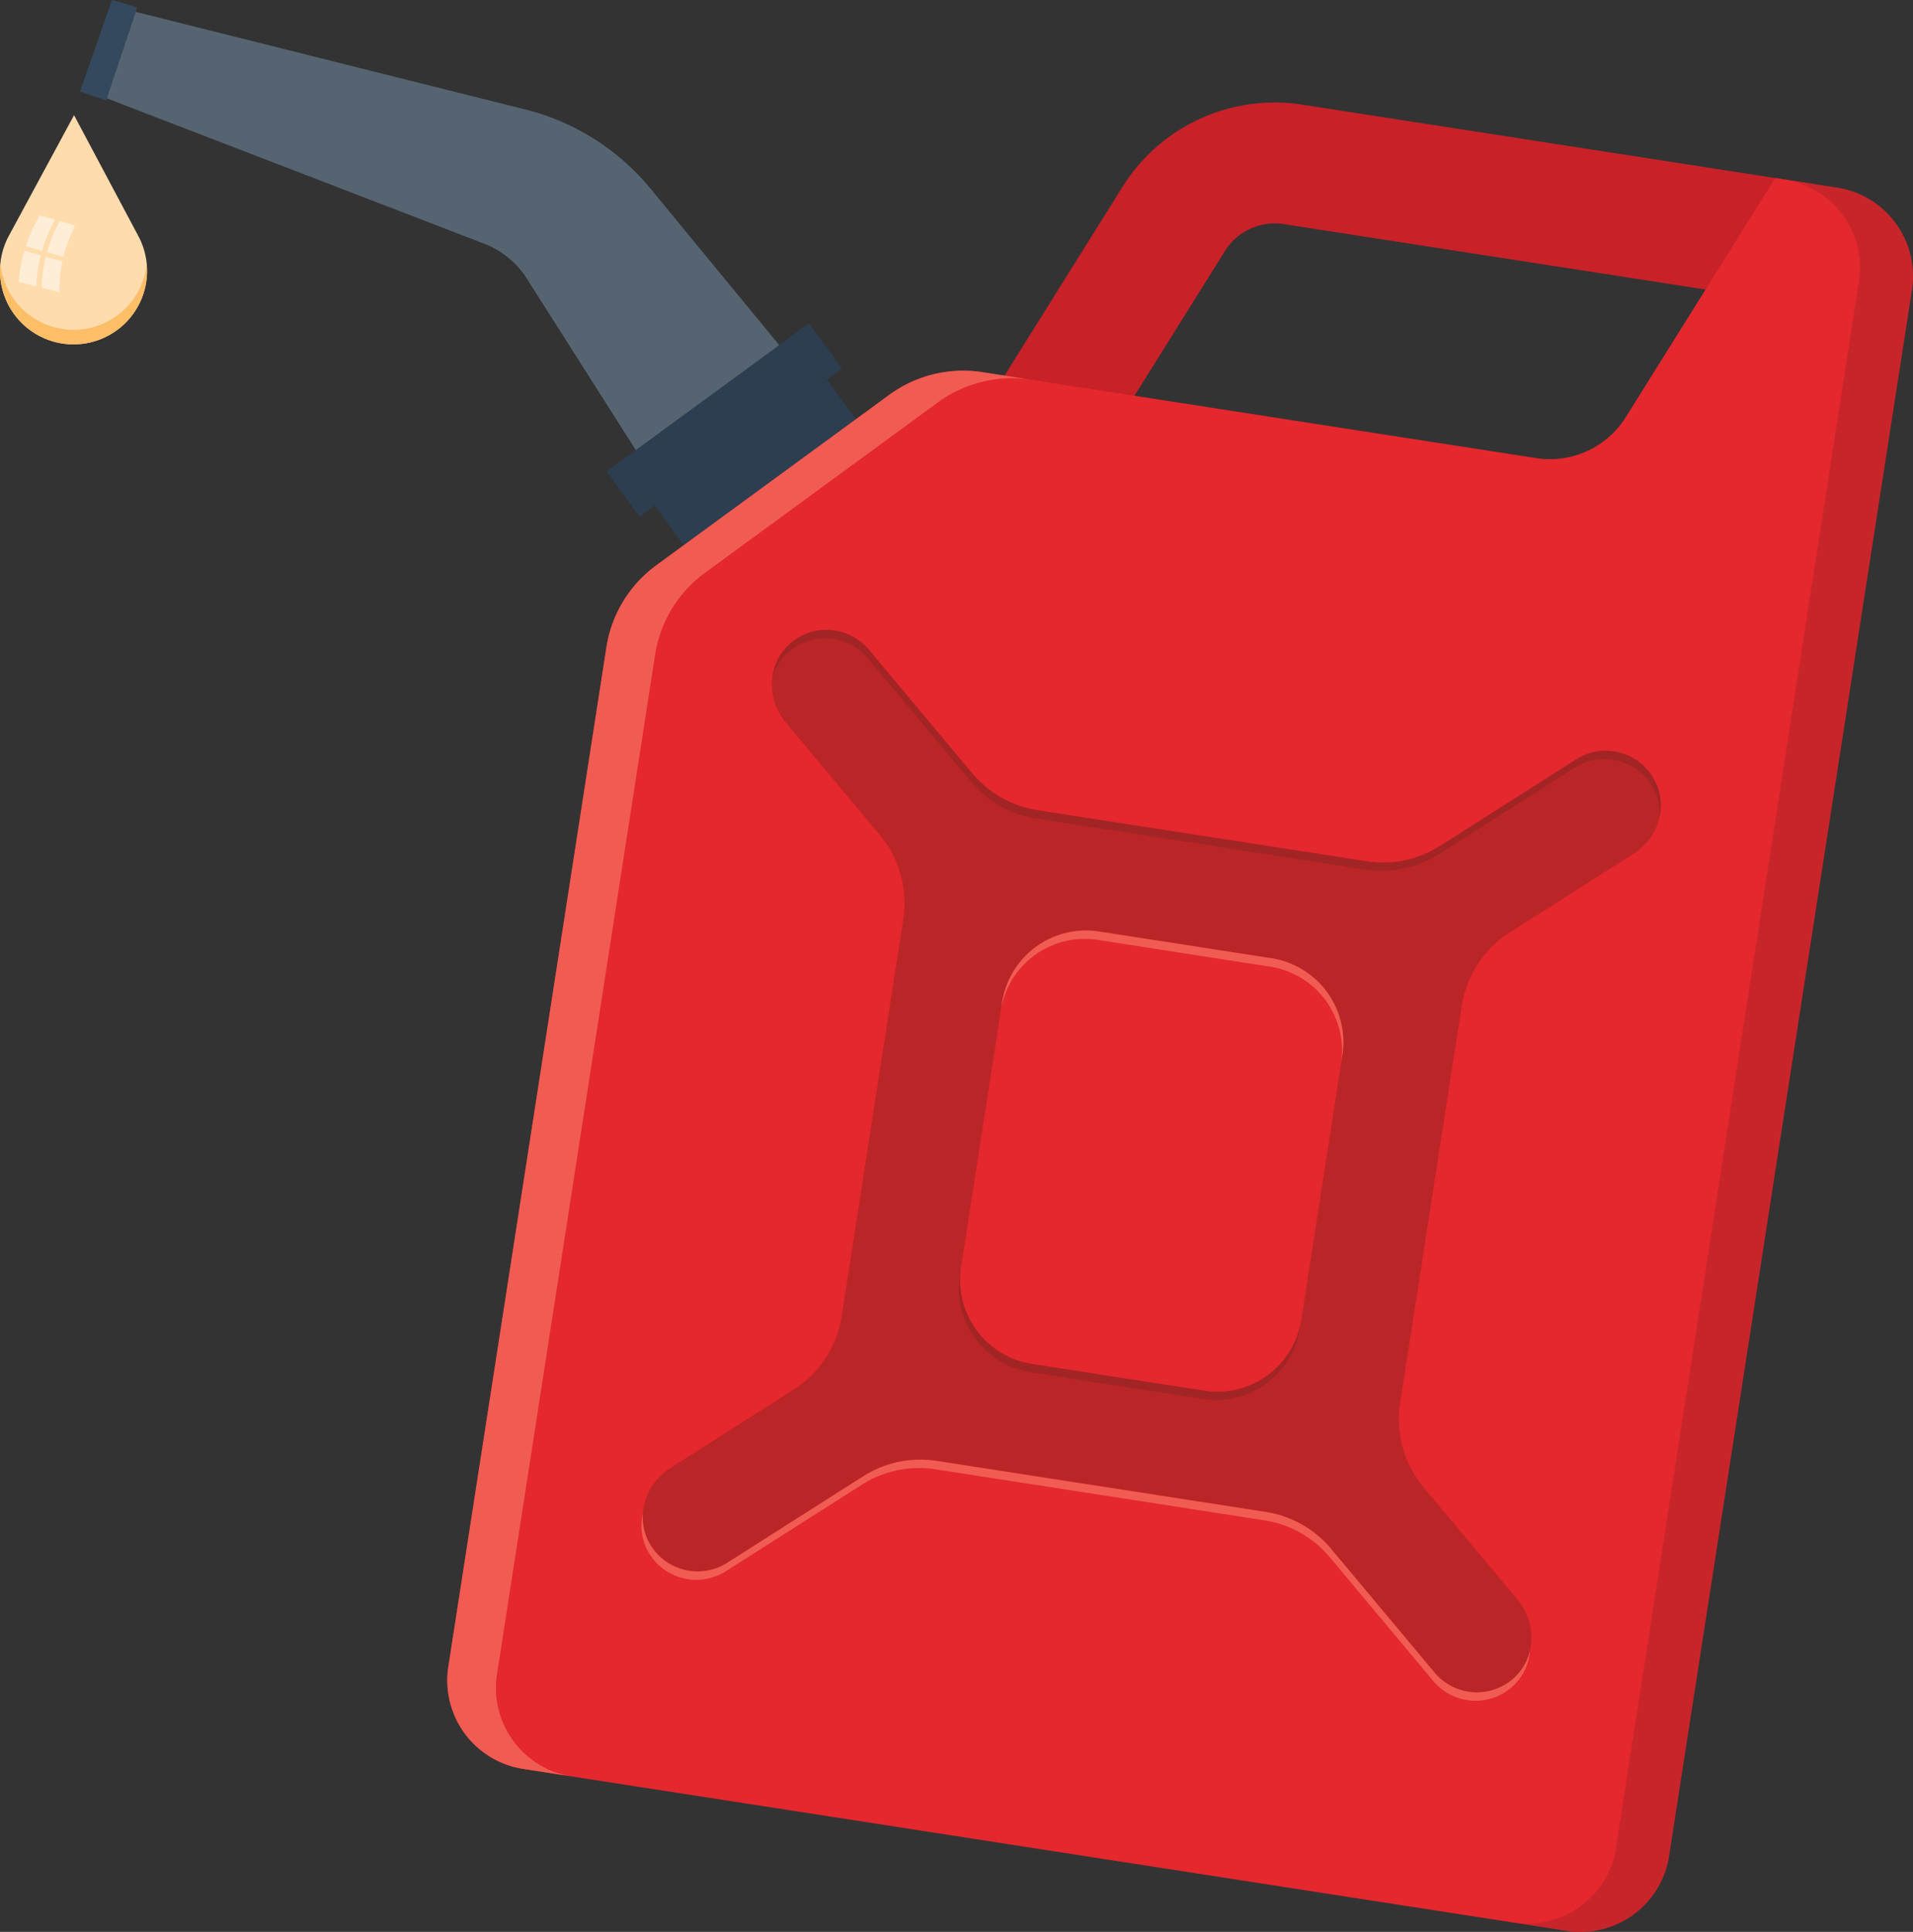 <svg xmlns="http://www.w3.org/2000/svg" viewBox="0 0 611.61 617.453"><rect x="0" y="0" width="611.61" height="617.453" fill="#333333" stroke="none"/><defs><style>.a{isolation:isolate;}.b{fill:#566471;}.c{fill:#35495e;}.d{fill:#2c3e50;}.e{fill:#c82128;}.f{fill:#e5272e;}.g{fill:#f15c52;}.h{fill:#231f20;opacity:0.15;mix-blend-mode:multiply;}.i{fill:#ba2627;}.j{fill:#ffdcae;}.k{fill:#fdbe68;}.l{opacity:0.5;}.m{fill:#fff;}</style></defs><title>gas-canister</title><g class="a"><path class="b" d="M276.386,102.872,264.861,88.864l-6.292-7.647-.4-.49-.1-.123-.343-.456-.052-.06-.207-.242-.831-.97L255.4,77.443l-1.443-1.625c-1.738-1.829-3.538-3.625-5.473-5.3a75.658,75.658,0,0,0-27.022-15.276l-1.9-.566c-.632-.184-1.325-.386-1.7-.469l-2.7-.675-5.415-1.356L198.871,49.45,90.8,22.385l-8.622,27.65,103.854,40,10.47,4.032,5.21,2.006,2.594,1a8.916,8.916,0,0,1,.932.4l.715.332a28.891,28.891,0,0,1,9.417,7.384c.626.72,1.168,1.5,1.705,2.25l.2.362c.088.148.053.1.365.568l.707,1.064.176.265.044.066c-.57-.768-.134-.174-.25-.328l.085.134.34.535,5.313,8.358,9.731,15.308,20.09,31.6,46.311-33.58Z" transform="translate(-48.991 -18.983)"/><path class="c" d="M84.81,18.983,74.573,48.214l8.351,2.872,9.97-29.71Z" transform="translate(-48.991 -18.983)"/><rect class="d" x="240.479" y="144.274" width="80.149" height="17.887" transform="translate(-85.337 176.196) rotate(-36.183)"/><rect class="d" x="257.02" y="158.711" width="68.187" height="17.887" transform="translate(-91.823 185.214) rotate(-36.183)"/><path class="e" d="M396.158,170.312,363.4,149.83l44.449-71.09a57.376,57.376,0,0,1,57.507-26.309L627.88,77.64l-5.922,38.179L459.433,90.61a18.784,18.784,0,0,0-18.826,8.613Z" transform="translate(-48.991 -18.983)"/><path class="f" d="M636.364,78.956l-19.8-3.071-47.771,76.4A28.62,28.62,0,0,1,540.144,165.4l-177.06-27.464a40.067,40.067,0,0,0-29.8,7.254l-74.479,54.476a40.068,40.068,0,0,0-15.939,26.2l-50.536,325.8a28.619,28.619,0,0,0,23.894,32.668l333.717,51.764A28.619,28.619,0,0,0,582.612,612.2l77.646-500.575A28.619,28.619,0,0,0,636.364,78.956Z" transform="translate(-48.991 -18.983)"/><path class="g" d="M207.888,554.075l50.536-325.8a40.067,40.067,0,0,1,15.939-26.2L348.843,147.6a40.067,40.067,0,0,1,29.8-7.254l-15.555-2.413a40.067,40.067,0,0,0-29.8,7.254l-74.479,54.477a40.067,40.067,0,0,0-15.939,26.2l-50.536,325.8a28.619,28.619,0,0,0,23.894,32.668l15.555,2.413A28.619,28.619,0,0,1,207.888,554.075Z" transform="translate(-48.991 -18.983)"/><path class="h" d="M636.364,78.956,619.4,76.324a28.619,28.619,0,0,1,23.894,32.668L565.644,609.567a28.619,28.619,0,0,1-32.668,23.894l16.969,2.632A28.619,28.619,0,0,0,582.612,612.2l77.646-500.575A28.619,28.619,0,0,0,636.364,78.956Z" transform="translate(-48.991 -18.983)"/><path class="i" d="M534.234,530.333l-30.057-35.942a34.059,34.059,0,0,1-7.529-27.069l19.67-126.81A34.058,34.058,0,0,1,531.7,316.99l39.639-25.2c7.576-4.816,10.864-14.554,7.033-22.673A17.66,17.66,0,0,0,552.9,261.68l-43.487,27.646a34.059,34.059,0,0,1-23.493,4.914L380.713,277.921a34.059,34.059,0,0,1-20.908-11.809l-33.032-39.5a17.654,17.654,0,0,0-25.27-1.869c-7.231,6.417-7.543,17.663-1.342,25.079l30.074,35.967a34.059,34.059,0,0,1,7.528,27.068L318.1,439.607a34.059,34.059,0,0,1-15.375,23.516l-39.564,25.17c-8.124,5.168-11.244,15.919-6.361,24.218a17.654,17.654,0,0,0,24.7,5.959l43.465-27.652a34.059,34.059,0,0,1,23.5-4.92l105.2,16.318a34.059,34.059,0,0,1,20.906,11.807l33.05,39.521a17.651,17.651,0,0,0,25.342,1.8C540.133,548.913,540.412,537.72,534.234,530.333Zm-69.193-89.56a27.156,27.156,0,0,1-31,22.673L378.937,454.9a27.156,27.156,0,0,1-22.673-31l13.112-84.531a27.156,27.156,0,0,1,31-22.673l55.107,8.548a27.156,27.156,0,0,1,22.673,31Z" transform="translate(-48.991 -18.983)"/><path class="h" d="M326.358,229.292l33.032,39.5A34.059,34.059,0,0,0,380.3,280.6l105.208,16.319A34.059,34.059,0,0,0,509,292.01l43.487-27.646a17.66,17.66,0,0,1,25.473,7.437,16.833,16.833,0,0,1,1.533,8.58,17.019,17.019,0,0,0-1.117-11.264A17.66,17.66,0,0,0,552.9,261.68l-43.487,27.646a34.059,34.059,0,0,1-23.493,4.914L380.713,277.921a34.059,34.059,0,0,1-20.908-11.809l-33.032-39.5a17.654,17.654,0,0,0-25.27-1.869,17.087,17.087,0,0,0-5.641,11.44,16.914,16.914,0,0,1,5.225-8.757A17.654,17.654,0,0,1,326.358,229.292Z" transform="translate(-48.991 -18.983)"/><path class="h" d="M434.044,463.446,378.937,454.9a27.156,27.156,0,0,1-22.673-31l-.416,2.684a27.156,27.156,0,0,0,22.673,31l55.107,8.548a27.156,27.156,0,0,0,31-22.673l.416-2.684A27.156,27.156,0,0,1,434.044,463.446Z" transform="translate(-48.991 -18.983)"/><path class="g" d="M455.481,325.244,400.374,316.7a27.156,27.156,0,0,0-31,22.673l-.416,2.684a27.156,27.156,0,0,1,31-22.673l55.107,8.548a27.156,27.156,0,0,1,22.673,31l.416-2.684A27.156,27.156,0,0,0,455.481,325.244Z" transform="translate(-48.991 -18.983)"/><path class="g" d="M518.453,559.662a17.582,17.582,0,0,1-10.828-6.118l-33.05-39.521a34.059,34.059,0,0,0-20.906-11.807L348.469,485.9a34.059,34.059,0,0,0-23.5,4.92L281.5,518.469a17.654,17.654,0,0,1-24.7-5.959,16.913,16.913,0,0,1-2.278-9.858,17.087,17.087,0,0,0,1.861,12.542,17.654,17.654,0,0,0,24.7,5.958L324.551,493.5a34.059,34.059,0,0,1,23.5-4.92l105.2,16.318a34.058,34.058,0,0,1,20.906,11.807l33.05,39.521a17.651,17.651,0,0,0,25.342,1.8,17.089,17.089,0,0,0,5.57-11.388,16.914,16.914,0,0,1-5.154,8.7A17.609,17.609,0,0,1,518.453,559.662Z" transform="translate(-48.991 -18.983)"/><path class="j" d="M93.255,94.491,72.664,55.8,51.82,94.355a23.51,23.51,0,0,0,4,27.75h0a23.51,23.51,0,0,0,33.248.109h0A23.51,23.51,0,0,0,93.255,94.491Z" transform="translate(-48.991 -18.983)"/><path class="k" d="M89.086,117.559h0a23.51,23.51,0,0,1-33.248-.109h0a23.483,23.483,0,0,1-6.723-14.325,23.507,23.507,0,0,0,6.708,18.98h0a23.51,23.51,0,0,0,33.248.109h0A23.507,23.507,0,0,0,95.9,103.279,23.482,23.482,0,0,1,89.086,117.559Z" transform="translate(-48.991 -18.983)"/><g class="l"><path class="m" d="M62.427,99.106q-2.6-.73-5.183-1.46a50.79,50.79,0,0,1,4.506-9.869l4.837,1.416A49.952,49.952,0,0,0,62.427,99.106Z" transform="translate(-48.991 -18.983)"/><path class="m" d="M69.269,101.013q-2.637-.73-5.248-1.461a49.707,49.707,0,0,1,4.054-9.923q2.439.712,4.9,1.429A48.837,48.837,0,0,0,69.269,101.013Z" transform="translate(-48.991 -18.983)"/><path class="m" d="M60.615,110.51q-2.8-.713-5.581-1.431a43.868,43.868,0,0,1,1.749-9.961q2.6.73,5.234,1.461A42.979,42.979,0,0,0,60.615,110.51Z" transform="translate(-48.991 -18.983)"/><path class="m" d="M67.976,112.365q-2.835-.707-5.646-1.419a42.707,42.707,0,0,1,1.3-9.921q2.637.73,5.3,1.46A41.835,41.835,0,0,0,67.976,112.365Z" transform="translate(-48.991 -18.983)"/></g></g></svg>